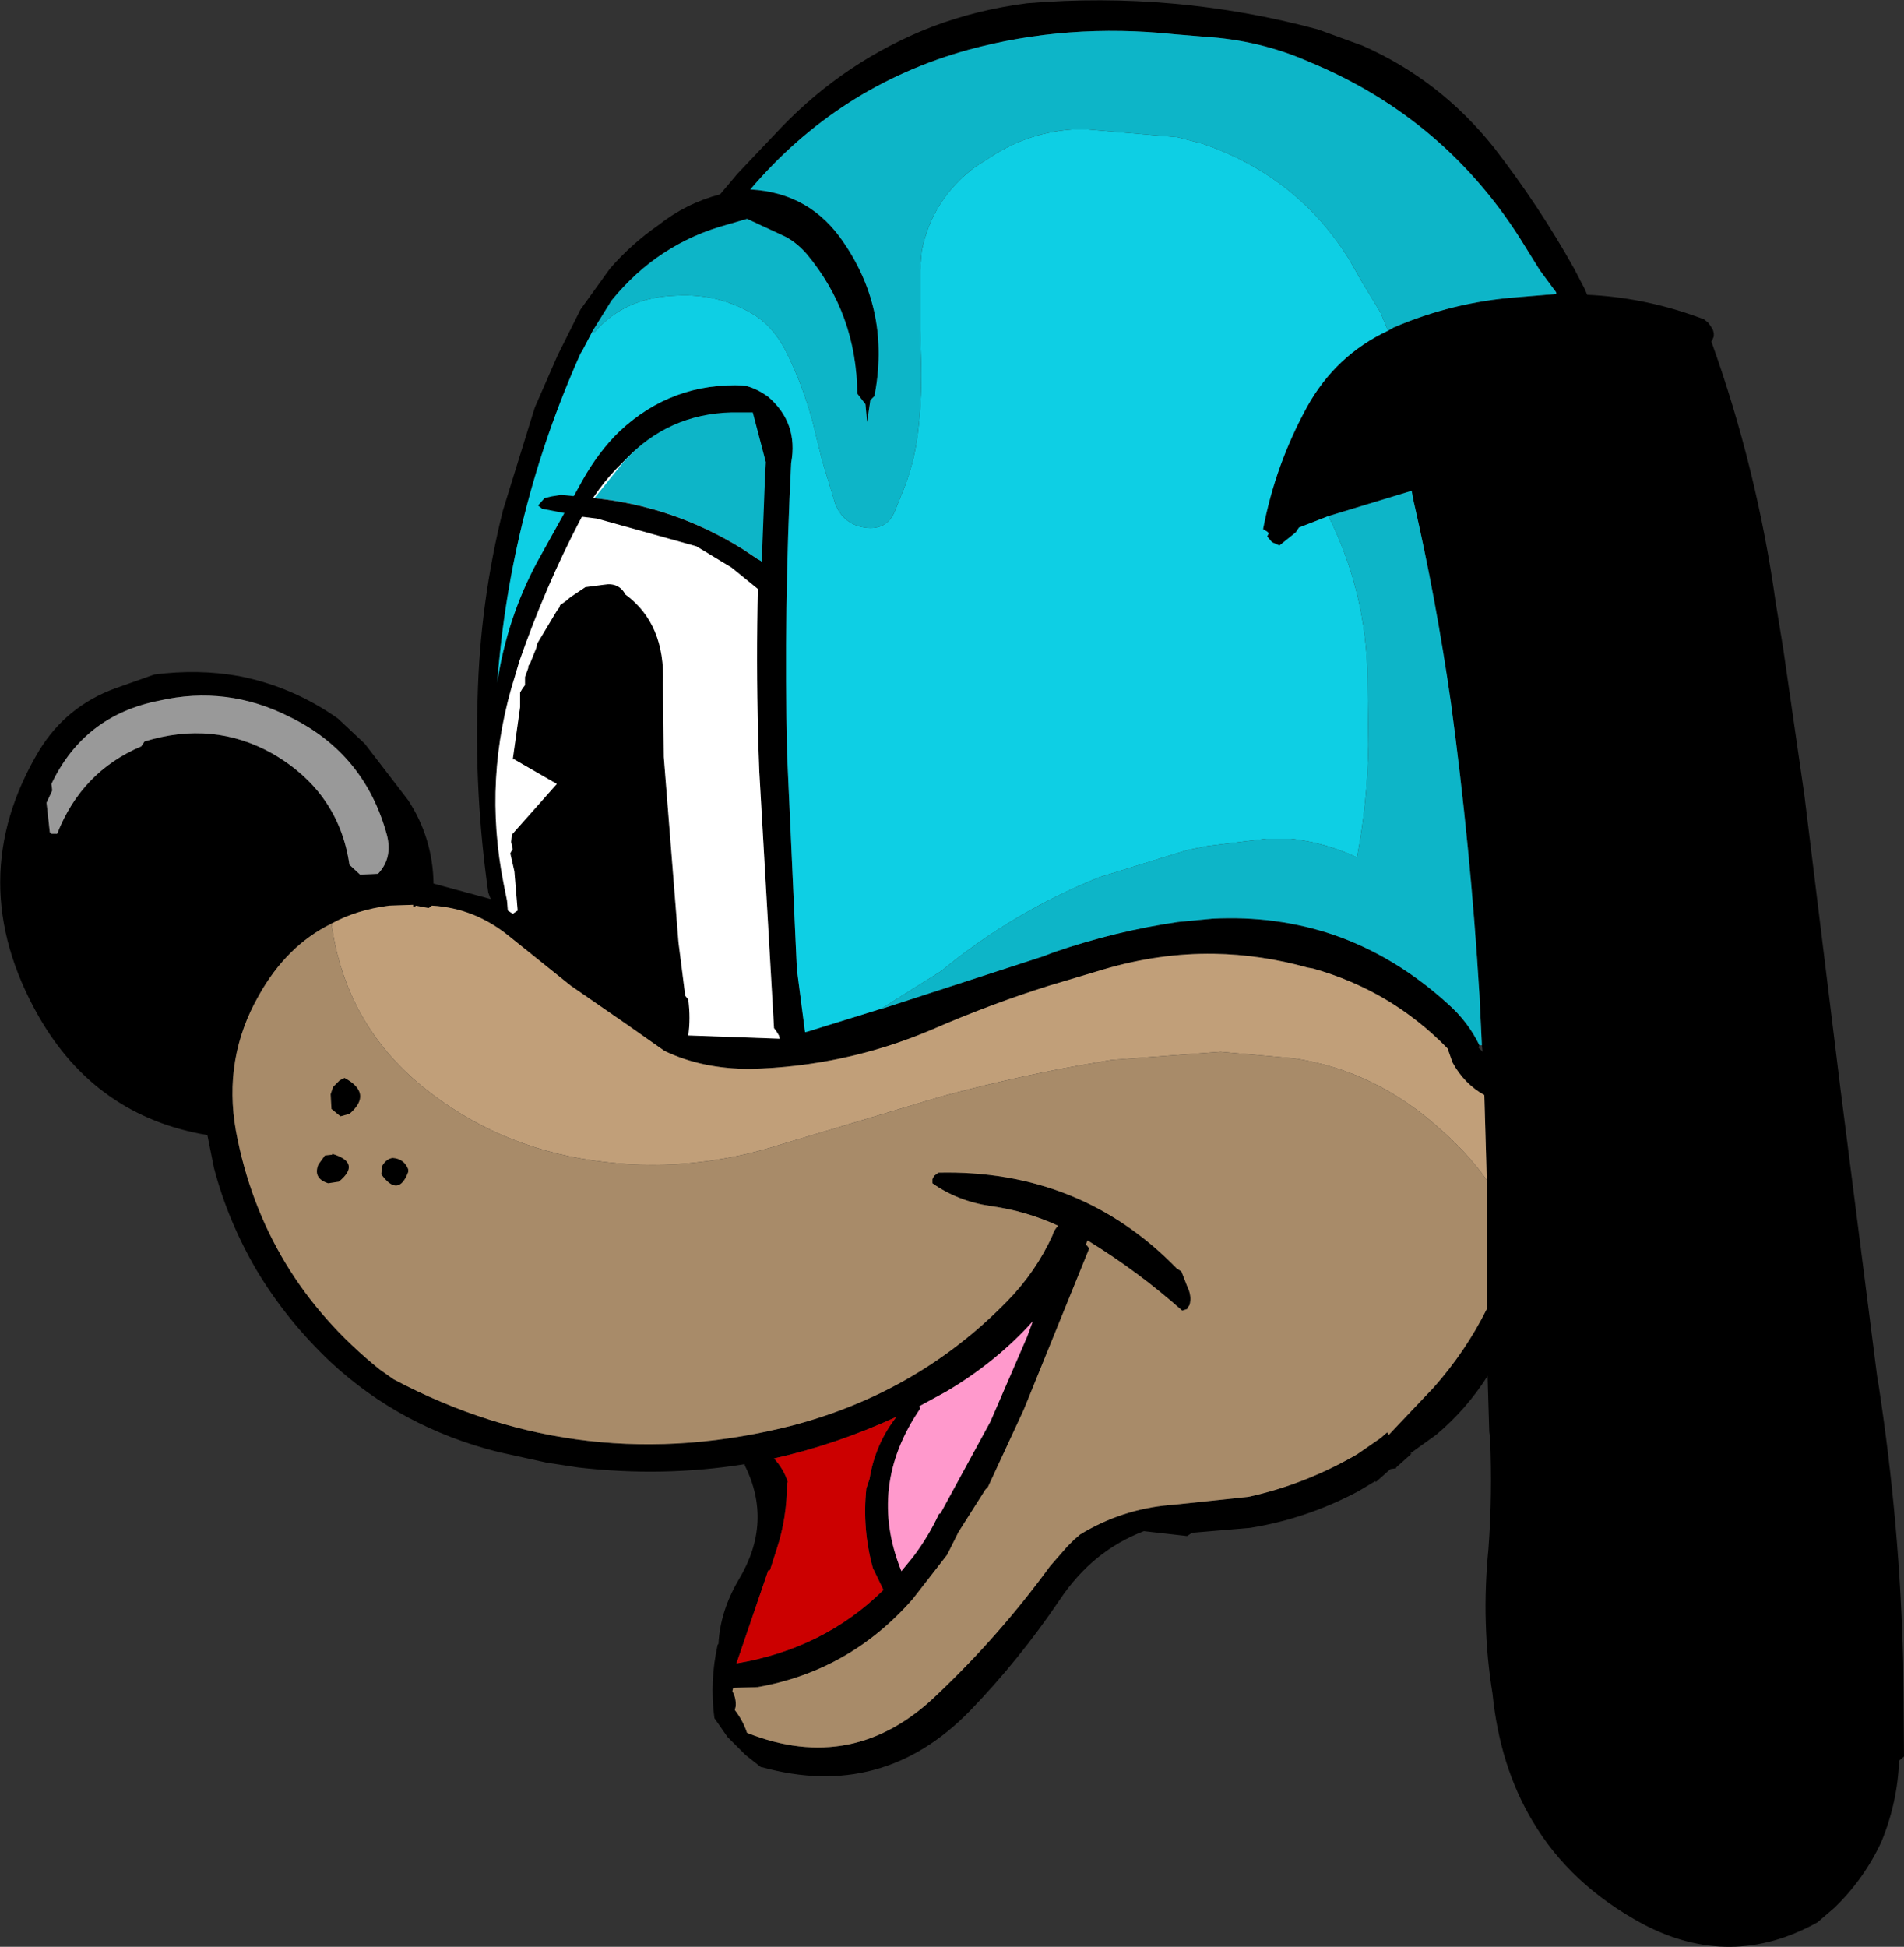 <?xml version="1.0" encoding="UTF-8" standalone="no"?>
<svg xmlns:xlink="http://www.w3.org/1999/xlink" height="119.2px" width="116.6px" xmlns="http://www.w3.org/2000/svg">
  <rect width="100%" height="100%" fill="#333333" stroke="none"/>
  <g transform="matrix(1.0, 0.0, 0.0, 1.0, 58.3, 59.6)">
    <path d="M58.25 42.25 L58.3 47.95 58.0 48.2 Q57.9 50.8 56.9 53.2 55.85 55.45 54.05 57.2 L53.0 58.1 Q47.7 61.05 42.3 58.2 37.85 55.8 35.55 51.9 33.55 48.55 33.1 44.1 32.4 39.8 32.85 35.25 33.1 31.9 32.95 28.45 L32.9 28.05 32.8 24.65 Q31.5 26.7 29.65 28.25 L28.05 29.4 28.15 29.4 27.2 30.25 27.2 30.3 26.85 30.35 25.95 31.15 25.95 31.1 25.9 31.1 24.9 31.7 Q21.7 33.4 18.25 33.95 L14.7 34.25 14.4 34.45 11.75 34.15 Q8.6 35.35 6.6 38.35 4.1 42.05 1.1 45.15 -4.25 50.65 -11.65 48.6 L-11.7 48.6 -12.65 47.85 -13.75 46.75 -14.55 45.6 Q-14.85 43.35 -14.35 41.1 L-14.3 41.05 Q-14.2 39.05 -13.05 37.1 -10.95 33.6 -12.7 30.1 L-12.7 30.05 Q-17.7 30.85 -22.9 30.25 L-24.85 29.95 -27.8 29.3 Q-33.75 27.8 -38.05 23.8 -40.75 21.25 -42.6 18.15 -44.35 15.15 -45.2 11.9 L-45.6 9.9 Q-52.45 8.75 -55.95 2.6 -60.65 -5.7 -55.9 -13.65 -54.25 -16.35 -51.25 -17.45 L-48.85 -18.3 Q-46.15 -18.65 -43.65 -18.2 -40.35 -17.55 -37.6 -15.6 L-35.95 -14.05 -33.3 -10.6 Q-31.8 -8.3 -31.75 -5.5 L-28.25 -4.55 -28.4 -4.95 Q-29.25 -10.95 -29.05 -16.9 -28.9 -22.75 -27.5 -28.35 L-25.55 -34.65 -24.15 -37.85 -22.75 -40.65 -20.95 -43.15 Q-19.65 -44.65 -18.0 -45.8 -16.3 -47.15 -14.2 -47.7 L-13.15 -48.95 -10.45 -51.8 Q-6.5 -55.9 -1.25 -57.95 1.5 -59.0 4.6 -59.4 13.65 -60.15 22.4 -57.8 L25.15 -56.8 Q29.9 -54.7 33.2 -50.55 35.95 -47.0 38.1 -43.15 L38.75 -41.9 38.9 -41.55 Q42.25 -41.4 45.5 -40.25 L46.05 -40.05 46.3 -39.85 46.45 -39.65 46.6 -39.4 46.65 -39.2 46.65 -39.0 46.55 -38.75 46.5 -38.7 Q49.3 -30.9 50.45 -22.65 L50.9 -19.9 52.2 -10.9 54.4 7.0 56.65 24.65 56.75 25.25 Q58.05 33.75 58.25 42.25 M26.7 -39.35 L27.05 -39.55 Q30.65 -41.1 34.6 -41.4 L37.0 -41.6 37.0 -41.7 36.0 -43.05 35.1 -44.5 Q30.35 -52.3 21.9 -55.8 18.85 -57.15 15.45 -57.35 L13.65 -57.5 Q7.05 -58.2 1.0 -56.55 -6.95 -54.35 -12.35 -48.0 -8.65 -47.8 -6.6 -44.7 -3.75 -40.5 -4.75 -35.35 L-5.0 -35.1 -5.2 -33.75 -5.3 -34.85 -5.8 -35.5 Q-5.85 -40.4 -8.9 -44.05 -9.6 -44.85 -10.4 -45.2 L-12.55 -46.2 -13.75 -45.85 Q-18.0 -44.7 -20.85 -41.2 L-22.0 -39.35 -22.6 -38.2 -22.75 -37.95 Q-27.05 -28.35 -27.85 -17.8 -27.25 -21.75 -25.4 -25.2 L-22.65 -30.15 Q-21.65 -31.95 -20.35 -33.2 -17.15 -36.2 -12.75 -36.0 -12.0 -35.85 -11.25 -35.3 -9.4 -33.7 -9.85 -31.25 -10.3 -22.4 -10.1 -13.45 L-9.5 -0.25 -9.0 3.6 -8.8 3.55 -4.45 2.2 -4.4 2.2 5.6 -1.05 6.25 -1.3 Q10.05 -2.6 13.85 -3.15 L15.95 -3.35 Q19.9 -3.55 23.4 -2.35 27.15 -1.05 30.35 1.85 31.6 2.95 32.3 4.4 L32.25 4.55 32.5 4.8 32.45 4.4 32.3 1.3 Q31.75 -7.75 30.55 -16.6 29.65 -22.9 28.25 -29.0 L28.15 -29.55 23.05 -28.0 21.25 -27.3 21.05 -27.0 20.05 -26.2 19.6 -26.4 19.3 -26.75 19.4 -26.95 19.3 -27.05 19.05 -27.2 Q19.8 -31.15 21.75 -34.7 23.5 -37.85 26.7 -39.35 M-13.65 -34.25 Q-17.5 -34.1 -20.2 -31.25 -21.75 -29.75 -22.75 -27.8 -24.9 -23.7 -26.5 -19.1 L-26.75 -18.25 Q-28.75 -11.95 -27.45 -5.45 L-27.25 -4.45 -27.2 -3.85 -26.9 -3.65 -26.6 -3.85 -26.8 -6.25 -27.05 -7.35 -27.0 -7.45 -26.9 -7.6 -27.0 -8.05 -26.95 -8.5 -24.2 -11.6 -26.8 -13.1 -26.9 -13.1 -26.45 -16.3 -26.45 -17.2 -26.3 -17.45 -26.15 -17.65 -26.15 -17.9 -26.15 -18.15 -25.95 -18.7 -25.95 -18.8 -25.9 -18.9 -25.85 -18.95 -25.45 -19.95 -25.4 -20.2 -24.2 -22.2 -24.05 -22.4 -24.0 -22.55 -23.65 -22.8 -23.35 -23.05 -22.45 -23.65 -21.3 -23.8 Q-20.4 -23.95 -20.0 -23.2 -17.55 -21.4 -17.7 -17.75 L-17.65 -13.25 -16.75 -1.9 -16.35 1.25 -16.35 1.35 -16.15 1.6 Q-16.0 2.75 -16.15 3.8 L-10.55 4.0 -10.6 3.8 -10.75 3.55 -10.9 3.35 -11.8 -12.35 Q-12.15 -21.4 -11.6 -30.35 L-11.55 -31.15 -12.35 -34.2 -13.65 -34.25 M-49.45 -14.2 Q-45.25 -15.5 -41.6 -13.45 -37.55 -11.1 -36.9 -6.65 L-36.25 -6.05 -35.15 -6.1 Q-34.25 -7.05 -34.6 -8.45 -35.95 -13.45 -40.55 -15.7 -44.4 -17.65 -48.55 -16.7 -53.15 -15.8 -55.15 -11.6 L-55.1 -11.2 -55.45 -10.45 -55.25 -8.65 -55.15 -8.55 -54.8 -8.55 Q-53.3 -12.35 -49.65 -13.9 L-49.45 -14.2 M32.75 12.65 L32.6 7.45 Q31.35 6.75 30.65 5.45 L30.35 4.6 Q26.9 1.05 22.1 -0.3 L21.8 -0.35 Q18.95 -1.15 16.05 -1.2 12.7 -1.25 9.3 -0.25 L5.95 0.75 Q2.3 1.9 -1.25 3.45 -6.55 5.7 -12.35 5.85 -15.3 5.85 -17.6 4.75 L-19.95 3.1 -23.35 0.75 -27.15 -2.3 Q-29.25 -4.0 -31.85 -4.15 L-32.05 -4.0 -32.85 -4.15 -32.85 -4.1 -33.0 -4.1 -33.0 -4.2 -34.45 -4.15 Q-36.45 -3.9 -38.0 -3.05 -40.75 -1.7 -42.45 1.35 -44.65 5.2 -43.85 9.65 -42.2 18.5 -35.05 24.25 L-34.2 24.85 Q-22.6 31.0 -9.65 27.65 -2.0 25.6 3.4 20.05 5.15 18.25 6.15 16.05 6.25 15.7 6.5 15.45 4.55 14.55 2.4 14.25 0.35 13.95 -1.2 12.85 L-1.2 12.6 -1.1 12.4 -0.9 12.25 -0.85 12.2 Q7.85 12.0 13.75 18.05 L14.05 18.25 14.4 19.15 Q14.7 19.75 14.55 20.3 L14.45 20.45 14.4 20.55 14.1 20.65 Q11.4 18.25 8.3 16.35 L8.2 16.6 8.3 16.7 8.4 16.85 4.4 26.7 2.2 31.45 2.05 31.6 0.4 34.2 -0.3 35.6 -2.4 38.3 Q-6.25 42.7 -11.9 43.7 L-13.4 43.75 -13.45 43.95 Q-13.2 44.4 -13.25 44.9 L-13.3 45.1 Q-12.8 45.75 -12.55 46.5 -6.0 49.1 -0.9 44.15 2.9 40.55 6.0 36.3 L7.05 35.1 7.25 34.9 7.5 34.65 7.85 34.35 Q10.4 32.8 13.35 32.55 L13.4 32.55 18.15 32.05 Q21.6 31.3 24.8 29.45 L26.25 28.45 26.65 28.1 26.7 28.25 26.75 28.25 29.5 25.35 Q31.45 23.15 32.75 20.55 L32.75 19.3 32.75 12.65 M-10.05 31.15 L-10.1 31.2 Q-10.1 33.35 -10.75 35.3 L-11.15 36.55 -11.25 36.55 -13.2 42.25 Q-7.85 41.35 -4.2 37.75 L-4.85 36.4 Q-5.5 34.05 -5.25 31.55 L-5.05 30.95 Q-4.7 28.8 -3.4 27.15 -7.1 28.85 -10.9 29.7 -10.3 30.35 -10.05 31.15 M4.95 21.3 Q2.7 23.8 -0.35 25.6 L-2.0 26.5 -1.95 26.65 Q-5.2 31.4 -3.1 36.6 L-2.4 35.75 Q-1.45 34.5 -0.8 33.1 L-0.7 33.05 2.35 27.45 4.6 22.25 4.95 21.3" fill="#000000" fill-rule="evenodd" stroke="none"/>
    <path d="M-49.45 -14.2 L-49.65 -13.9 Q-53.3 -12.35 -54.8 -8.55 L-55.15 -8.55 -55.25 -8.65 -55.45 -10.45 -55.1 -11.2 -55.15 -11.6 Q-53.15 -15.8 -48.55 -16.7 -44.4 -17.65 -40.55 -15.7 -35.95 -13.45 -34.6 -8.45 -34.25 -7.05 -35.15 -6.1 L-36.25 -6.05 -36.9 -6.65 Q-37.55 -11.1 -41.6 -13.45 -45.25 -15.5 -49.45 -14.2" fill="#999999" fill-rule="evenodd" stroke="none"/>
    <path d="M-13.65 -34.25 L-12.35 -34.2 -11.55 -31.15 -11.6 -30.35 Q-12.15 -21.4 -11.8 -12.35 L-10.9 3.35 -10.75 3.55 -10.6 3.8 -10.55 4.0 -16.15 3.8 Q-16.0 2.75 -16.15 1.6 L-16.35 1.35 -16.35 1.25 -16.75 -1.9 -17.65 -13.25 -17.7 -17.75 Q-17.55 -21.4 -20.0 -23.2 -20.4 -23.95 -21.3 -23.8 L-22.45 -23.65 -23.35 -23.05 -23.65 -22.8 -24.0 -22.55 -24.05 -22.4 -24.2 -22.2 -25.4 -20.2 -25.45 -19.95 -25.85 -18.95 -25.9 -18.9 -25.95 -18.8 -25.95 -18.7 -26.15 -18.15 -26.15 -17.9 -26.15 -17.65 -26.3 -17.45 -26.45 -17.2 -26.45 -16.3 -26.9 -13.1 -26.8 -13.1 -24.2 -11.6 -26.95 -8.5 -27.0 -8.05 -26.9 -7.6 -27.0 -7.45 -27.05 -7.35 -26.8 -6.25 -26.6 -3.85 -26.9 -3.65 -27.2 -3.85 -27.25 -4.45 -27.45 -5.45 Q-28.75 -11.95 -26.75 -18.25 L-26.5 -19.1 Q-24.9 -23.7 -22.75 -27.8 -21.75 -29.75 -20.2 -31.25 -17.5 -34.1 -13.65 -34.25" fill="#ffffff" fill-rule="evenodd" stroke="none"/>
    <path d="M-22.0 -39.35 L-21.9 -39.25 Q-20.05 -41.4 -16.9 -41.5 -14.2 -41.65 -12.0 -40.25 -11.0 -39.6 -10.25 -38.25 -8.9 -35.6 -8.25 -32.6 L-7.95 -31.4 -7.15 -28.75 Q-6.65 -27.5 -5.35 -27.3 -4.0 -27.1 -3.5 -28.3 L-3.1 -29.3 Q-2.35 -31.05 -2.1 -33.0 -1.8 -35.4 -1.9 -37.85 L-1.95 -39.4 -1.95 -43.05 -1.85 -44.25 Q-1.2 -47.45 1.45 -49.4 L2.7 -50.2 Q5.1 -51.65 8.0 -51.7 L13.8 -51.2 15.35 -50.8 Q21.15 -48.8 24.3 -43.75 L25.1 -42.35 26.25 -40.45 26.7 -39.35 Q23.5 -37.85 21.75 -34.7 19.8 -31.15 19.05 -27.2 L19.3 -27.05 19.4 -26.95 19.3 -26.75 19.6 -26.4 20.05 -26.2 21.05 -27.0 21.25 -27.3 23.05 -28.0 Q25.4 -23.3 25.45 -17.95 L25.5 -14.0 Q25.45 -10.5 24.8 -7.1 22.9 -8.0 20.75 -8.25 L19.25 -8.25 15.65 -7.8 14.4 -7.55 9.05 -5.9 Q3.7 -3.75 -0.65 -0.15 L-4.4 2.2 -4.45 2.2 -8.8 3.55 -9.0 3.6 -9.5 -0.25 -10.1 -13.45 Q-10.3 -22.4 -9.85 -31.25 -9.4 -33.7 -11.25 -35.3 -12.0 -35.85 -12.75 -36.0 -17.15 -36.2 -20.35 -33.2 -21.65 -31.95 -22.65 -30.15 L-25.4 -25.2 Q-27.25 -21.75 -27.85 -17.8 -27.05 -28.35 -22.75 -37.95 L-22.6 -38.2 -22.0 -39.35" fill="#0ecfe4" fill-rule="evenodd" stroke="none"/>
    <path d="M-22.0 -39.35 L-20.85 -41.2 Q-18.0 -44.7 -13.75 -45.85 L-12.55 -46.2 -10.4 -45.2 Q-9.6 -44.85 -8.9 -44.05 -5.85 -40.4 -5.8 -35.5 L-5.3 -34.85 -5.2 -33.75 -5.0 -35.1 -4.75 -35.35 Q-3.75 -40.5 -6.6 -44.7 -8.65 -47.8 -12.35 -48.0 -6.95 -54.35 1.0 -56.55 7.05 -58.2 13.65 -57.5 L15.45 -57.35 Q18.85 -57.15 21.9 -55.8 30.35 -52.3 35.1 -44.5 L36.0 -43.05 37.0 -41.7 37.0 -41.6 34.6 -41.4 Q30.65 -41.1 27.05 -39.55 L26.7 -39.35 26.25 -40.45 25.1 -42.35 24.3 -43.75 Q21.15 -48.8 15.35 -50.8 L13.8 -51.2 8.0 -51.7 Q5.1 -51.65 2.7 -50.2 L1.45 -49.4 Q-1.2 -47.45 -1.85 -44.25 L-1.95 -43.05 -1.95 -39.4 -1.9 -37.85 Q-1.8 -35.4 -2.1 -33.0 -2.35 -31.05 -3.1 -29.3 L-3.5 -28.3 Q-4.0 -27.1 -5.35 -27.3 -6.65 -27.5 -7.15 -28.75 L-7.95 -31.4 -8.25 -32.6 Q-8.9 -35.6 -10.25 -38.25 -11.0 -39.6 -12.0 -40.25 -14.2 -41.65 -16.9 -41.5 -20.05 -41.4 -21.9 -39.25 L-22.0 -39.35 M23.05 -28.0 L28.15 -29.55 28.25 -29.0 Q29.65 -22.9 30.55 -16.6 31.75 -7.75 32.3 1.3 L32.45 4.4 32.3 4.4 Q31.6 2.95 30.35 1.85 27.15 -1.05 23.4 -2.35 19.9 -3.55 15.95 -3.35 L13.85 -3.15 Q10.05 -2.6 6.25 -1.3 L5.6 -1.05 -4.4 2.2 -0.65 -0.15 Q3.7 -3.75 9.05 -5.9 L14.4 -7.55 15.65 -7.8 19.25 -8.25 20.75 -8.25 Q22.9 -8.0 24.8 -7.1 25.45 -10.5 25.5 -14.0 L25.45 -17.95 Q25.4 -23.3 23.05 -28.0" fill="#0db5c8" fill-rule="evenodd" stroke="none"/>
    <path d="M-38.0 -3.05 Q-36.45 -3.9 -34.45 -4.15 L-33.0 -4.2 -33.0 -4.1 -32.85 -4.1 -32.85 -4.15 -32.05 -4.0 -31.85 -4.15 Q-29.25 -4.0 -27.15 -2.3 L-23.35 0.75 -19.95 3.1 -17.6 4.75 Q-15.3 5.85 -12.35 5.85 -6.55 5.7 -1.25 3.45 2.3 1.9 5.95 0.75 L9.3 -0.25 Q12.7 -1.25 16.05 -1.2 18.95 -1.15 21.8 -0.35 L22.1 -0.3 Q26.9 1.05 30.35 4.6 L30.65 5.45 Q31.35 6.75 32.6 7.45 L32.75 12.65 Q31.5 10.9 29.8 9.45 25.9 5.95 20.95 5.2 L16.45 4.8 9.75 5.3 7.45 5.7 Q3.35 6.45 -0.7 7.55 L-10.4 10.45 Q-16.15 12.3 -22.0 11.45 -27.9 10.6 -32.4 6.95 -37.15 3.1 -38.0 -3.05" fill="#c19f79" fill-rule="evenodd" stroke="none"/>
    <path d="M-38.0 -3.05 Q-37.15 3.1 -32.4 6.95 -27.9 10.6 -22.0 11.45 -16.15 12.3 -10.4 10.45 L-0.7 7.55 Q3.35 6.45 7.45 5.7 L9.75 5.3 16.45 4.8 20.95 5.2 Q25.9 5.95 29.8 9.45 31.5 10.9 32.75 12.65 L32.75 19.3 32.75 20.55 Q31.45 23.15 29.5 25.35 L26.75 28.25 26.65 28.1 26.25 28.45 24.8 29.45 Q21.6 31.3 18.15 32.05 L13.4 32.55 13.35 32.55 Q10.4 32.8 7.85 34.35 L7.5 34.65 7.25 34.9 7.05 35.1 6.0 36.3 Q2.9 40.55 -0.9 44.15 -6.0 49.1 -12.55 46.5 -12.8 45.75 -13.3 45.1 L-13.25 44.9 Q-13.2 44.4 -13.45 43.95 L-13.4 43.75 -11.9 43.7 Q-6.25 42.7 -2.4 38.3 L-0.3 35.6 0.4 34.2 2.05 31.6 2.2 31.45 4.4 26.7 8.4 16.85 8.3 16.7 8.2 16.6 8.3 16.35 Q11.4 18.25 14.1 20.65 L14.4 20.55 14.45 20.45 14.55 20.3 Q14.7 19.75 14.4 19.15 L14.05 18.25 13.75 18.05 Q7.85 12.0 -0.85 12.2 L-0.9 12.25 -1.1 12.4 -1.2 12.6 -1.2 12.85 Q0.35 13.95 2.4 14.25 4.55 14.55 6.5 15.45 6.25 15.7 6.15 16.05 5.15 18.25 3.4 20.05 -2.0 25.6 -9.65 27.65 -22.6 31.0 -34.2 24.85 L-35.05 24.25 Q-42.2 18.5 -43.85 9.65 -44.65 5.2 -42.45 1.35 -40.75 -1.7 -38.0 -3.05" fill="#a88b69" fill-rule="evenodd" stroke="none"/>
    <path d="M-10.05 31.15 Q-10.3 30.35 -10.9 29.7 -7.1 28.85 -3.4 27.15 -4.7 28.8 -5.05 30.95 L-5.25 31.55 Q-5.5 34.05 -4.85 36.4 L-4.2 37.75 Q-7.85 41.35 -13.2 42.25 L-11.25 36.55 -11.15 36.55 -10.75 35.3 Q-10.1 33.35 -10.1 31.2 L-10.05 31.15" fill="#cc0000" fill-rule="evenodd" stroke="none"/>
    <path d="M4.95 21.3 L4.6 22.25 2.35 27.45 -0.7 33.05 -0.8 33.1 Q-1.45 34.5 -2.4 35.75 L-3.1 36.6 Q-5.2 31.4 -1.95 26.65 L-2.0 26.5 -0.35 25.6 Q2.7 23.8 4.95 21.3" fill="#ff99cc" fill-rule="evenodd" stroke="none"/>
    <path d="M-21.9 -29.1 L-20.05 -31.4 Q-17.4 -34.25 -13.5 -34.35 L-12.2 -34.35 -11.4 -31.3 -11.45 -30.45 -11.65 -25.2 -12.85 -26.0 Q-17.05 -28.6 -21.9 -29.1" fill="#0db5c8" fill-rule="evenodd" stroke="none"/>
    <path d="M-11.65 -25.2 L-10.85 -24.2 -10.9 -24.05 -11.0 -23.75 -11.1 -23.6 -11.9 -23.55 -13.5 -24.85 -15.65 -26.15 -21.75 -27.85 -23.4 -28.05 -23.55 -28.1 -23.55 -28.15 -25.1 -28.45 -25.35 -28.65 -24.95 -29.1 -24.55 -29.2 -23.95 -29.3 -21.9 -29.1 Q-17.05 -28.6 -12.85 -26.0 L-11.65 -25.2 M-37.9 6.95 L-37.5 6.55 -37.2 6.4 Q-35.45 7.35 -36.9 8.6 L-37.45 8.75 -38.0 8.3 -38.05 7.4 -37.9 6.95 M-37.95 11.05 Q-36.15 11.6 -37.55 12.75 L-38.2 12.85 Q-39.15 12.55 -38.8 11.7 L-38.4 11.15 -37.95 11.1 -37.95 11.05 M-34.25 11.3 Q-33.55 11.35 -33.3 12.0 L-33.3 12.15 Q-33.9 13.75 -34.95 12.3 L-34.9 11.8 Q-34.65 11.35 -34.25 11.3" fill="#000000" fill-rule="evenodd" stroke="none"/>
  </g>
</svg>
